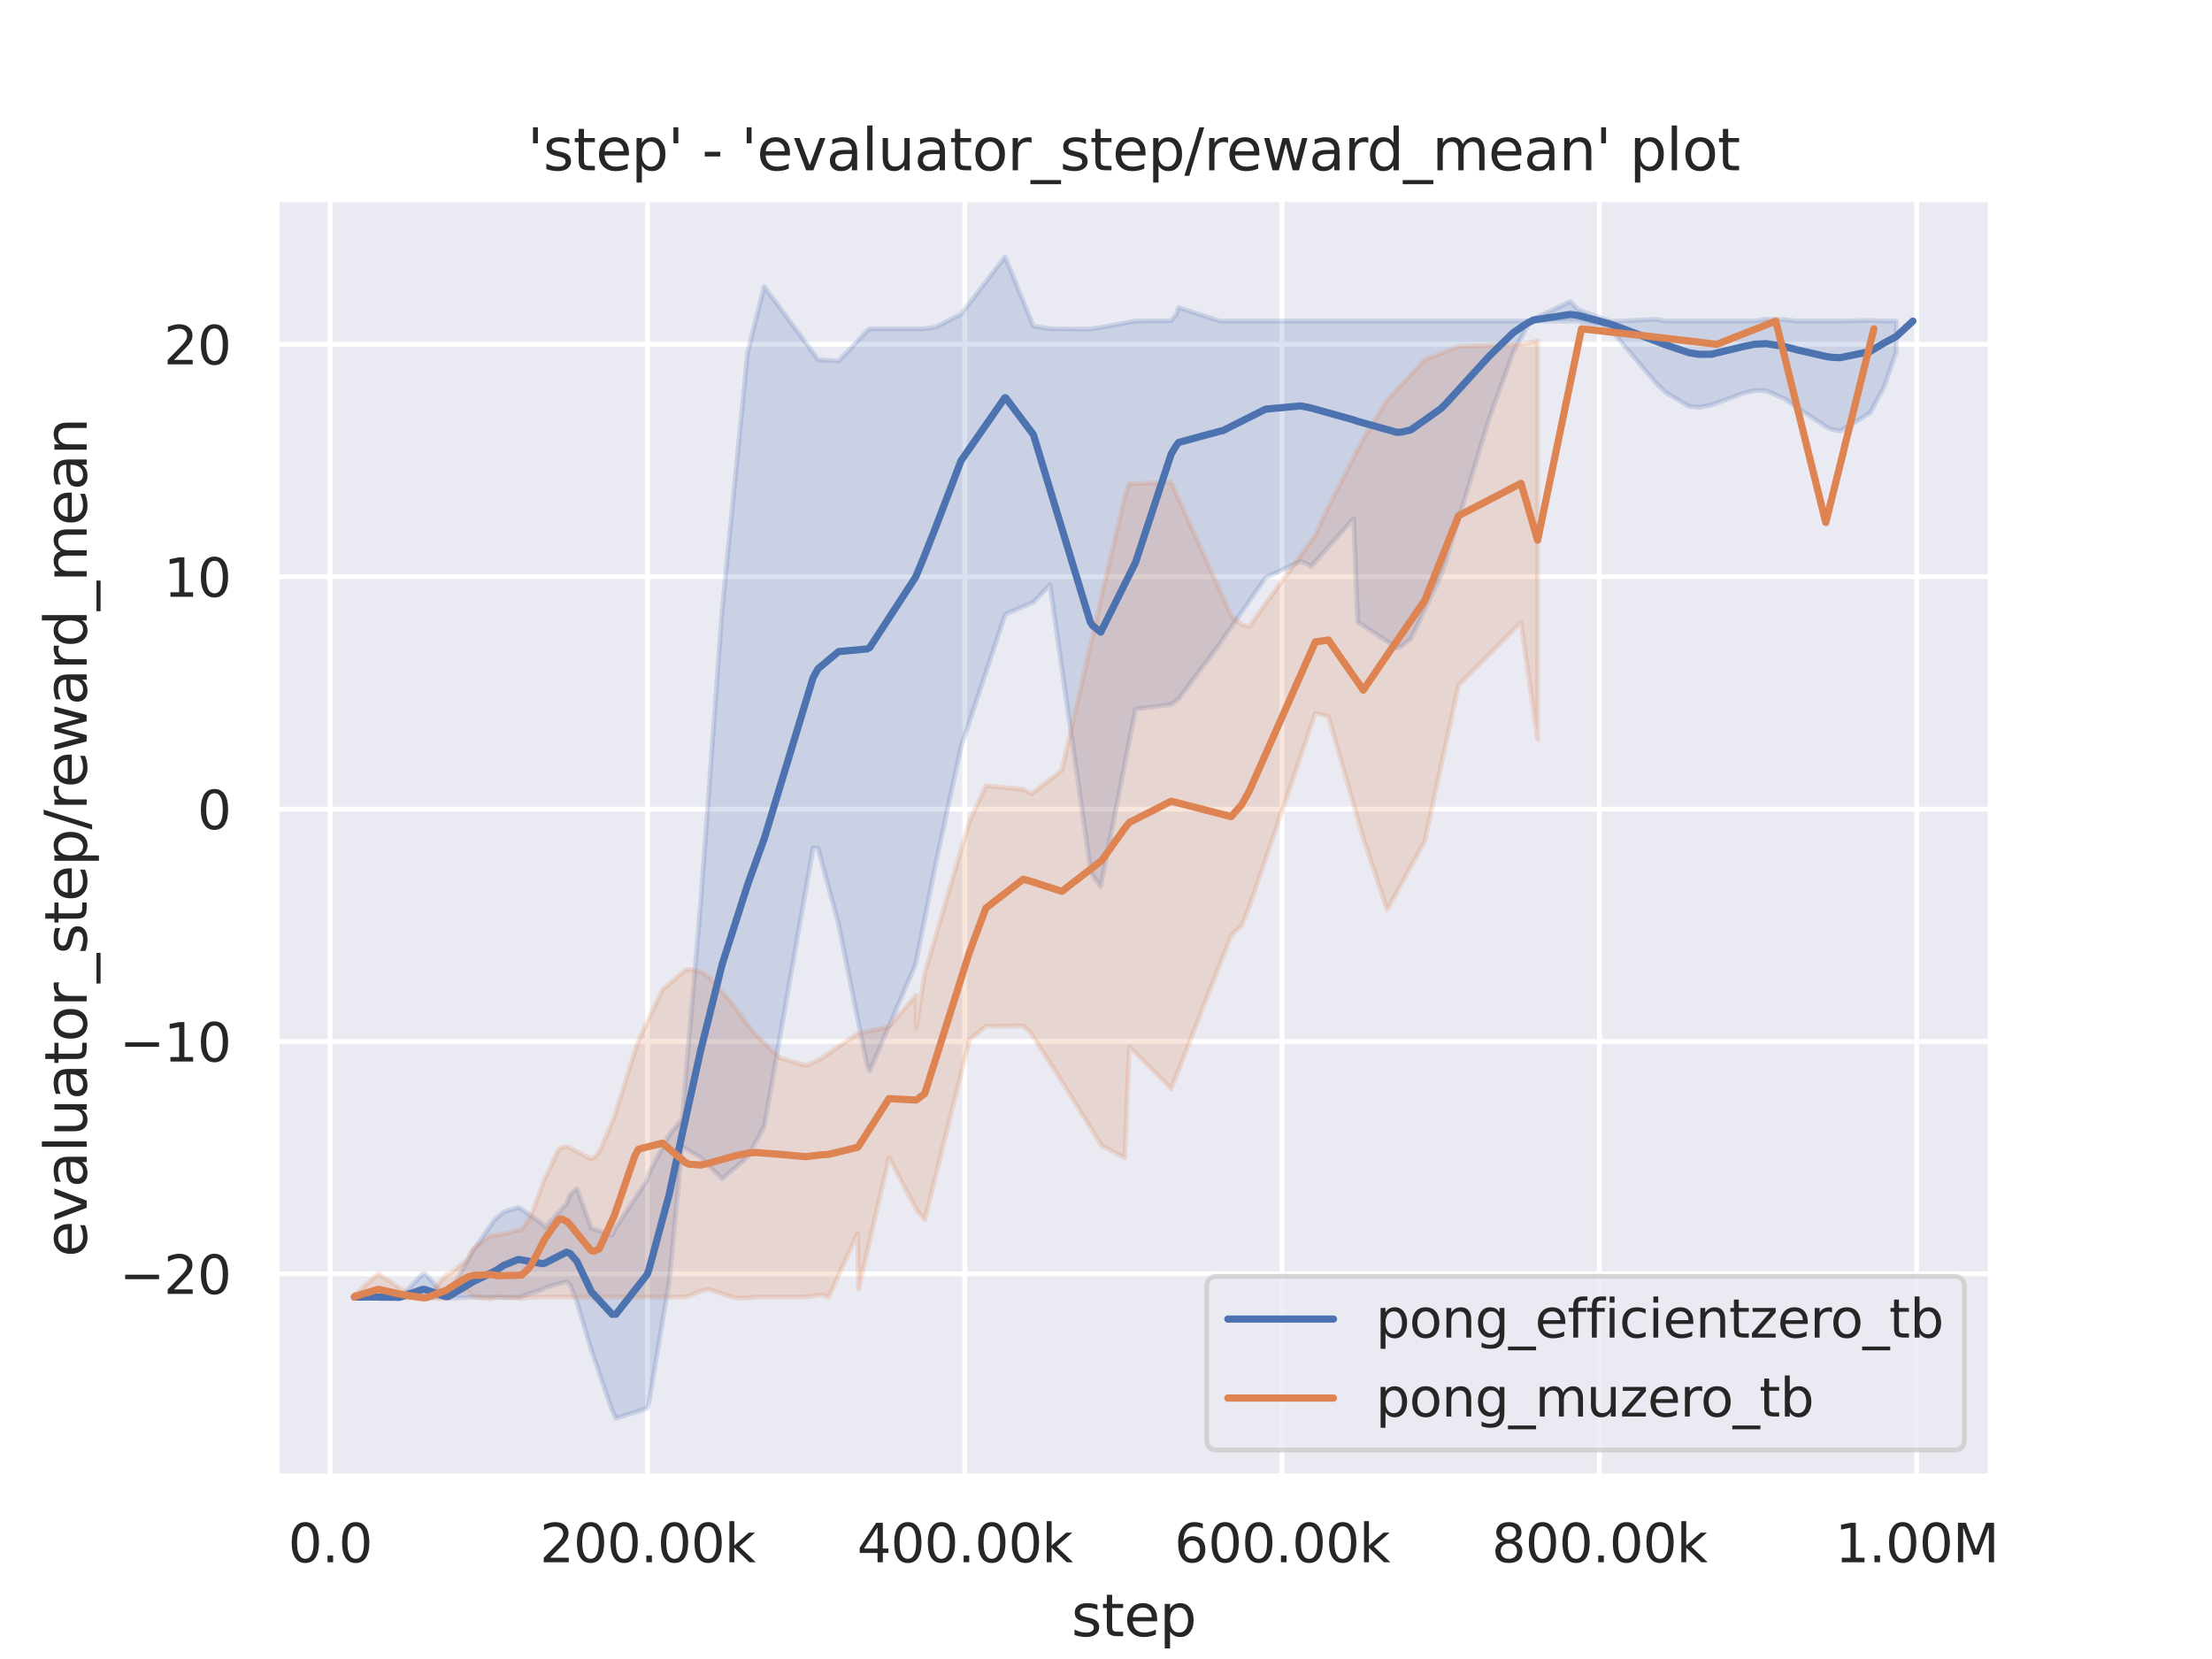 <?xml version="1.0" encoding="utf-8" standalone="no"?>
<!DOCTYPE svg PUBLIC "-//W3C//DTD SVG 1.1//EN"
  "http://www.w3.org/Graphics/SVG/1.1/DTD/svg11.dtd">
<svg xmlns:xlink="http://www.w3.org/1999/xlink" width="460.8pt" height="345.6pt" viewBox="0 0 460.8 345.6" xmlns="http://www.w3.org/2000/svg" version="1.1">
 <defs>
  <style type="text/css">*{stroke-linejoin: round; stroke-linecap: butt}</style>
 </defs>
 <g id="figure_1">
  <g id="patch_1">
   <path d="M 0 345.6 
L 460.8 345.6 
L 460.8 0 
L 0 0 
z
" style="fill: #ffffff"/>
  </g>
  <g id="axes_1">
   <g id="patch_2">
    <path d="M 57.6 307.584 
L 414.72 307.584 
L 414.72 41.472 
L 57.6 41.472 
z
" style="fill: #eaeaf2"/>
   </g>
   <g id="matplotlib.axis_1">
    <g id="xtick_1">
     <g id="line2d_1">
      <path d="M 68.774 307.584 
L 68.774 41.472 
" clip-path="url(#peaca41a9a9)" style="fill: none; stroke: #ffffff; stroke-linecap: round"/>
     </g>
     <g id="text_1">
      <!-- 0.0 -->
      <g style="fill: #262626" transform="translate(60.027 325.442)scale(0.11 -0.11)">
       <defs>
        <path id="DejaVuSans-30" d="M 2034 4250 
Q 1547 4250 1301 3770 
Q 1056 3291 1056 2328 
Q 1056 1369 1301 889 
Q 1547 409 2034 409 
Q 2525 409 2770 889 
Q 3016 1369 3016 2328 
Q 3016 3291 2770 3770 
Q 2525 4250 2034 4250 
z
M 2034 4750 
Q 2819 4750 3233 4129 
Q 3647 3509 3647 2328 
Q 3647 1150 3233 529 
Q 2819 -91 2034 -91 
Q 1250 -91 836 529 
Q 422 1150 422 2328 
Q 422 3509 836 4129 
Q 1250 4750 2034 4750 
z
" transform="scale(0.016)"/>
        <path id="DejaVuSans-2e" d="M 684 794 
L 1344 794 
L 1344 0 
L 684 0 
L 684 794 
z
" transform="scale(0.016)"/>
       </defs>
       <use xlink:href="#DejaVuSans-30"/>
       <use xlink:href="#DejaVuSans-2e" x="63.623"/>
       <use xlink:href="#DejaVuSans-30" x="95.41"/>
      </g>
     </g>
    </g>
    <g id="xtick_2">
     <g id="line2d_2">
      <path d="M 134.874 307.584 
L 134.874 41.472 
" clip-path="url(#peaca41a9a9)" style="fill: none; stroke: #ffffff; stroke-linecap: round"/>
     </g>
     <g id="text_2">
      <!-- 200.00k -->
      <g style="fill: #262626" transform="translate(112.444 325.442)scale(0.11 -0.11)">
       <defs>
        <path id="DejaVuSans-32" d="M 1228 531 
L 3431 531 
L 3431 0 
L 469 0 
L 469 531 
Q 828 903 1448 1529 
Q 2069 2156 2228 2338 
Q 2531 2678 2651 2914 
Q 2772 3150 2772 3378 
Q 2772 3750 2511 3984 
Q 2250 4219 1831 4219 
Q 1534 4219 1204 4116 
Q 875 4013 500 3803 
L 500 4441 
Q 881 4594 1212 4672 
Q 1544 4750 1819 4750 
Q 2544 4750 2975 4387 
Q 3406 4025 3406 3419 
Q 3406 3131 3298 2873 
Q 3191 2616 2906 2266 
Q 2828 2175 2409 1742 
Q 1991 1309 1228 531 
z
" transform="scale(0.016)"/>
        <path id="DejaVuSans-6b" d="M 581 4863 
L 1159 4863 
L 1159 1991 
L 2875 3500 
L 3609 3500 
L 1753 1863 
L 3688 0 
L 2938 0 
L 1159 1709 
L 1159 0 
L 581 0 
L 581 4863 
z
" transform="scale(0.016)"/>
       </defs>
       <use xlink:href="#DejaVuSans-32"/>
       <use xlink:href="#DejaVuSans-30" x="63.623"/>
       <use xlink:href="#DejaVuSans-30" x="127.246"/>
       <use xlink:href="#DejaVuSans-2e" x="190.869"/>
       <use xlink:href="#DejaVuSans-30" x="222.656"/>
       <use xlink:href="#DejaVuSans-30" x="286.279"/>
       <use xlink:href="#DejaVuSans-6b" x="349.902"/>
      </g>
     </g>
    </g>
    <g id="xtick_3">
     <g id="line2d_3">
      <path d="M 200.974 307.584 
L 200.974 41.472 
" clip-path="url(#peaca41a9a9)" style="fill: none; stroke: #ffffff; stroke-linecap: round"/>
     </g>
     <g id="text_3">
      <!-- 400.00k -->
      <g style="fill: #262626" transform="translate(178.544 325.442)scale(0.11 -0.11)">
       <defs>
        <path id="DejaVuSans-34" d="M 2419 4116 
L 825 1625 
L 2419 1625 
L 2419 4116 
z
M 2253 4666 
L 3047 4666 
L 3047 1625 
L 3713 1625 
L 3713 1100 
L 3047 1100 
L 3047 0 
L 2419 0 
L 2419 1100 
L 313 1100 
L 313 1709 
L 2253 4666 
z
" transform="scale(0.016)"/>
       </defs>
       <use xlink:href="#DejaVuSans-34"/>
       <use xlink:href="#DejaVuSans-30" x="63.623"/>
       <use xlink:href="#DejaVuSans-30" x="127.246"/>
       <use xlink:href="#DejaVuSans-2e" x="190.869"/>
       <use xlink:href="#DejaVuSans-30" x="222.656"/>
       <use xlink:href="#DejaVuSans-30" x="286.279"/>
       <use xlink:href="#DejaVuSans-6b" x="349.902"/>
      </g>
     </g>
    </g>
    <g id="xtick_4">
     <g id="line2d_4">
      <path d="M 267.074 307.584 
L 267.074 41.472 
" clip-path="url(#peaca41a9a9)" style="fill: none; stroke: #ffffff; stroke-linecap: round"/>
     </g>
     <g id="text_4">
      <!-- 600.00k -->
      <g style="fill: #262626" transform="translate(244.644 325.442)scale(0.11 -0.11)">
       <defs>
        <path id="DejaVuSans-36" d="M 2113 2584 
Q 1688 2584 1439 2293 
Q 1191 2003 1191 1497 
Q 1191 994 1439 701 
Q 1688 409 2113 409 
Q 2538 409 2786 701 
Q 3034 994 3034 1497 
Q 3034 2003 2786 2293 
Q 2538 2584 2113 2584 
z
M 3366 4563 
L 3366 3988 
Q 3128 4100 2886 4159 
Q 2644 4219 2406 4219 
Q 1781 4219 1451 3797 
Q 1122 3375 1075 2522 
Q 1259 2794 1537 2939 
Q 1816 3084 2150 3084 
Q 2853 3084 3261 2657 
Q 3669 2231 3669 1497 
Q 3669 778 3244 343 
Q 2819 -91 2113 -91 
Q 1303 -91 875 529 
Q 447 1150 447 2328 
Q 447 3434 972 4092 
Q 1497 4750 2381 4750 
Q 2619 4750 2861 4703 
Q 3103 4656 3366 4563 
z
" transform="scale(0.016)"/>
       </defs>
       <use xlink:href="#DejaVuSans-36"/>
       <use xlink:href="#DejaVuSans-30" x="63.623"/>
       <use xlink:href="#DejaVuSans-30" x="127.246"/>
       <use xlink:href="#DejaVuSans-2e" x="190.869"/>
       <use xlink:href="#DejaVuSans-30" x="222.656"/>
       <use xlink:href="#DejaVuSans-30" x="286.279"/>
       <use xlink:href="#DejaVuSans-6b" x="349.902"/>
      </g>
     </g>
    </g>
    <g id="xtick_5">
     <g id="line2d_5">
      <path d="M 333.174 307.584 
L 333.174 41.472 
" clip-path="url(#peaca41a9a9)" style="fill: none; stroke: #ffffff; stroke-linecap: round"/>
     </g>
     <g id="text_5">
      <!-- 800.00k -->
      <g style="fill: #262626" transform="translate(310.744 325.442)scale(0.11 -0.11)">
       <defs>
        <path id="DejaVuSans-38" d="M 2034 2216 
Q 1584 2216 1326 1975 
Q 1069 1734 1069 1313 
Q 1069 891 1326 650 
Q 1584 409 2034 409 
Q 2484 409 2743 651 
Q 3003 894 3003 1313 
Q 3003 1734 2745 1975 
Q 2488 2216 2034 2216 
z
M 1403 2484 
Q 997 2584 770 2862 
Q 544 3141 544 3541 
Q 544 4100 942 4425 
Q 1341 4750 2034 4750 
Q 2731 4750 3128 4425 
Q 3525 4100 3525 3541 
Q 3525 3141 3298 2862 
Q 3072 2584 2669 2484 
Q 3125 2378 3379 2068 
Q 3634 1759 3634 1313 
Q 3634 634 3220 271 
Q 2806 -91 2034 -91 
Q 1263 -91 848 271 
Q 434 634 434 1313 
Q 434 1759 690 2068 
Q 947 2378 1403 2484 
z
M 1172 3481 
Q 1172 3119 1398 2916 
Q 1625 2713 2034 2713 
Q 2441 2713 2670 2916 
Q 2900 3119 2900 3481 
Q 2900 3844 2670 4047 
Q 2441 4250 2034 4250 
Q 1625 4250 1398 4047 
Q 1172 3844 1172 3481 
z
" transform="scale(0.016)"/>
       </defs>
       <use xlink:href="#DejaVuSans-38"/>
       <use xlink:href="#DejaVuSans-30" x="63.623"/>
       <use xlink:href="#DejaVuSans-30" x="127.246"/>
       <use xlink:href="#DejaVuSans-2e" x="190.869"/>
       <use xlink:href="#DejaVuSans-30" x="222.656"/>
       <use xlink:href="#DejaVuSans-30" x="286.279"/>
       <use xlink:href="#DejaVuSans-6b" x="349.902"/>
      </g>
     </g>
    </g>
    <g id="xtick_6">
     <g id="line2d_6">
      <path d="M 399.274 307.584 
L 399.274 41.472 
" clip-path="url(#peaca41a9a9)" style="fill: none; stroke: #ffffff; stroke-linecap: round"/>
     </g>
     <g id="text_6">
      <!-- 1.00M -->
      <g style="fill: #262626" transform="translate(382.282 325.442)scale(0.11 -0.11)">
       <defs>
        <path id="DejaVuSans-31" d="M 794 531 
L 1825 531 
L 1825 4091 
L 703 3866 
L 703 4441 
L 1819 4666 
L 2450 4666 
L 2450 531 
L 3481 531 
L 3481 0 
L 794 0 
L 794 531 
z
" transform="scale(0.016)"/>
        <path id="DejaVuSans-4d" d="M 628 4666 
L 1569 4666 
L 2759 1491 
L 3956 4666 
L 4897 4666 
L 4897 0 
L 4281 0 
L 4281 4097 
L 3078 897 
L 2444 897 
L 1241 4097 
L 1241 0 
L 628 0 
L 628 4666 
z
" transform="scale(0.016)"/>
       </defs>
       <use xlink:href="#DejaVuSans-31"/>
       <use xlink:href="#DejaVuSans-2e" x="63.623"/>
       <use xlink:href="#DejaVuSans-30" x="95.41"/>
       <use xlink:href="#DejaVuSans-30" x="159.033"/>
       <use xlink:href="#DejaVuSans-4d" x="222.656"/>
      </g>
     </g>
    </g>
    <g id="text_7">
     <!-- step -->
     <g style="fill: #262626" transform="translate(223.181 340.848)scale(0.12 -0.12)">
      <defs>
       <path id="DejaVuSans-73" d="M 2834 3397 
L 2834 2853 
Q 2591 2978 2328 3040 
Q 2066 3103 1784 3103 
Q 1356 3103 1142 2972 
Q 928 2841 928 2578 
Q 928 2378 1081 2264 
Q 1234 2150 1697 2047 
L 1894 2003 
Q 2506 1872 2764 1633 
Q 3022 1394 3022 966 
Q 3022 478 2636 193 
Q 2250 -91 1575 -91 
Q 1294 -91 989 -36 
Q 684 19 347 128 
L 347 722 
Q 666 556 975 473 
Q 1284 391 1588 391 
Q 1994 391 2212 530 
Q 2431 669 2431 922 
Q 2431 1156 2273 1281 
Q 2116 1406 1581 1522 
L 1381 1569 
Q 847 1681 609 1914 
Q 372 2147 372 2553 
Q 372 3047 722 3315 
Q 1072 3584 1716 3584 
Q 2034 3584 2315 3537 
Q 2597 3491 2834 3397 
z
" transform="scale(0.016)"/>
       <path id="DejaVuSans-74" d="M 1172 4494 
L 1172 3500 
L 2356 3500 
L 2356 3053 
L 1172 3053 
L 1172 1153 
Q 1172 725 1289 603 
Q 1406 481 1766 481 
L 2356 481 
L 2356 0 
L 1766 0 
Q 1100 0 847 248 
Q 594 497 594 1153 
L 594 3053 
L 172 3053 
L 172 3500 
L 594 3500 
L 594 4494 
L 1172 4494 
z
" transform="scale(0.016)"/>
       <path id="DejaVuSans-65" d="M 3597 1894 
L 3597 1613 
L 953 1613 
Q 991 1019 1311 708 
Q 1631 397 2203 397 
Q 2534 397 2845 478 
Q 3156 559 3463 722 
L 3463 178 
Q 3153 47 2828 -22 
Q 2503 -91 2169 -91 
Q 1331 -91 842 396 
Q 353 884 353 1716 
Q 353 2575 817 3079 
Q 1281 3584 2069 3584 
Q 2775 3584 3186 3129 
Q 3597 2675 3597 1894 
z
M 3022 2063 
Q 3016 2534 2758 2815 
Q 2500 3097 2075 3097 
Q 1594 3097 1305 2825 
Q 1016 2553 972 2059 
L 3022 2063 
z
" transform="scale(0.016)"/>
       <path id="DejaVuSans-70" d="M 1159 525 
L 1159 -1331 
L 581 -1331 
L 581 3500 
L 1159 3500 
L 1159 2969 
Q 1341 3281 1617 3432 
Q 1894 3584 2278 3584 
Q 2916 3584 3314 3078 
Q 3713 2572 3713 1747 
Q 3713 922 3314 415 
Q 2916 -91 2278 -91 
Q 1894 -91 1617 61 
Q 1341 213 1159 525 
z
M 3116 1747 
Q 3116 2381 2855 2742 
Q 2594 3103 2138 3103 
Q 1681 3103 1420 2742 
Q 1159 2381 1159 1747 
Q 1159 1113 1420 752 
Q 1681 391 2138 391 
Q 2594 391 2855 752 
Q 3116 1113 3116 1747 
z
" transform="scale(0.016)"/>
      </defs>
      <use xlink:href="#DejaVuSans-73"/>
      <use xlink:href="#DejaVuSans-74" x="52.1"/>
      <use xlink:href="#DejaVuSans-65" x="91.309"/>
      <use xlink:href="#DejaVuSans-70" x="152.832"/>
     </g>
    </g>
   </g>
   <g id="matplotlib.axis_2">
    <g id="ytick_1">
     <g id="line2d_7">
      <path d="M 57.6 265.364 
L 414.72 265.364 
" clip-path="url(#peaca41a9a9)" style="fill: none; stroke: #ffffff; stroke-linecap: round"/>
     </g>
     <g id="text_8">
      <!-- −20 -->
      <g style="fill: #262626" transform="translate(24.885 269.543)scale(0.11 -0.11)">
       <defs>
        <path id="DejaVuSans-2212" d="M 678 2272 
L 4684 2272 
L 4684 1741 
L 678 1741 
L 678 2272 
z
" transform="scale(0.016)"/>
       </defs>
       <use xlink:href="#DejaVuSans-2212"/>
       <use xlink:href="#DejaVuSans-32" x="83.789"/>
       <use xlink:href="#DejaVuSans-30" x="147.412"/>
      </g>
     </g>
    </g>
    <g id="ytick_2">
     <g id="line2d_8">
      <path d="M 57.6 216.955 
L 414.72 216.955 
" clip-path="url(#peaca41a9a9)" style="fill: none; stroke: #ffffff; stroke-linecap: round"/>
     </g>
     <g id="text_9">
      <!-- −10 -->
      <g style="fill: #262626" transform="translate(24.885 221.134)scale(0.11 -0.11)">
       <use xlink:href="#DejaVuSans-2212"/>
       <use xlink:href="#DejaVuSans-31" x="83.789"/>
       <use xlink:href="#DejaVuSans-30" x="147.412"/>
      </g>
     </g>
    </g>
    <g id="ytick_3">
     <g id="line2d_9">
      <path d="M 57.6 168.545 
L 414.72 168.545 
" clip-path="url(#peaca41a9a9)" style="fill: none; stroke: #ffffff; stroke-linecap: round"/>
     </g>
     <g id="text_10">
      <!-- 0 -->
      <g style="fill: #262626" transform="translate(41.101 172.724)scale(0.11 -0.11)">
       <use xlink:href="#DejaVuSans-30"/>
      </g>
     </g>
    </g>
    <g id="ytick_4">
     <g id="line2d_10">
      <path d="M 57.6 120.135 
L 414.72 120.135 
" clip-path="url(#peaca41a9a9)" style="fill: none; stroke: #ffffff; stroke-linecap: round"/>
     </g>
     <g id="text_11">
      <!-- 10 -->
      <g style="fill: #262626" transform="translate(34.102 124.315)scale(0.11 -0.11)">
       <use xlink:href="#DejaVuSans-31"/>
       <use xlink:href="#DejaVuSans-30" x="63.623"/>
      </g>
     </g>
    </g>
    <g id="ytick_5">
     <g id="line2d_11">
      <path d="M 57.6 71.726 
L 414.72 71.726 
" clip-path="url(#peaca41a9a9)" style="fill: none; stroke: #ffffff; stroke-linecap: round"/>
     </g>
     <g id="text_12">
      <!-- 20 -->
      <g style="fill: #262626" transform="translate(34.102 75.905)scale(0.11 -0.11)">
       <use xlink:href="#DejaVuSans-32"/>
       <use xlink:href="#DejaVuSans-30" x="63.623"/>
      </g>
     </g>
    </g>
    <g id="text_13">
     <!-- evaluator_step/reward_mean -->
     <g style="fill: #262626" transform="translate(18.055 261.878)rotate(-90)scale(0.12 -0.12)">
      <defs>
       <path id="DejaVuSans-76" d="M 191 3500 
L 800 3500 
L 1894 563 
L 2988 3500 
L 3597 3500 
L 2284 0 
L 1503 0 
L 191 3500 
z
" transform="scale(0.016)"/>
       <path id="DejaVuSans-61" d="M 2194 1759 
Q 1497 1759 1228 1600 
Q 959 1441 959 1056 
Q 959 750 1161 570 
Q 1363 391 1709 391 
Q 2188 391 2477 730 
Q 2766 1069 2766 1631 
L 2766 1759 
L 2194 1759 
z
M 3341 1997 
L 3341 0 
L 2766 0 
L 2766 531 
Q 2569 213 2275 61 
Q 1981 -91 1556 -91 
Q 1019 -91 701 211 
Q 384 513 384 1019 
Q 384 1609 779 1909 
Q 1175 2209 1959 2209 
L 2766 2209 
L 2766 2266 
Q 2766 2663 2505 2880 
Q 2244 3097 1772 3097 
Q 1472 3097 1187 3025 
Q 903 2953 641 2809 
L 641 3341 
Q 956 3463 1253 3523 
Q 1550 3584 1831 3584 
Q 2591 3584 2966 3190 
Q 3341 2797 3341 1997 
z
" transform="scale(0.016)"/>
       <path id="DejaVuSans-6c" d="M 603 4863 
L 1178 4863 
L 1178 0 
L 603 0 
L 603 4863 
z
" transform="scale(0.016)"/>
       <path id="DejaVuSans-75" d="M 544 1381 
L 544 3500 
L 1119 3500 
L 1119 1403 
Q 1119 906 1312 657 
Q 1506 409 1894 409 
Q 2359 409 2629 706 
Q 2900 1003 2900 1516 
L 2900 3500 
L 3475 3500 
L 3475 0 
L 2900 0 
L 2900 538 
Q 2691 219 2414 64 
Q 2138 -91 1772 -91 
Q 1169 -91 856 284 
Q 544 659 544 1381 
z
M 1991 3584 
L 1991 3584 
z
" transform="scale(0.016)"/>
       <path id="DejaVuSans-6f" d="M 1959 3097 
Q 1497 3097 1228 2736 
Q 959 2375 959 1747 
Q 959 1119 1226 758 
Q 1494 397 1959 397 
Q 2419 397 2687 759 
Q 2956 1122 2956 1747 
Q 2956 2369 2687 2733 
Q 2419 3097 1959 3097 
z
M 1959 3584 
Q 2709 3584 3137 3096 
Q 3566 2609 3566 1747 
Q 3566 888 3137 398 
Q 2709 -91 1959 -91 
Q 1206 -91 779 398 
Q 353 888 353 1747 
Q 353 2609 779 3096 
Q 1206 3584 1959 3584 
z
" transform="scale(0.016)"/>
       <path id="DejaVuSans-72" d="M 2631 2963 
Q 2534 3019 2420 3045 
Q 2306 3072 2169 3072 
Q 1681 3072 1420 2755 
Q 1159 2438 1159 1844 
L 1159 0 
L 581 0 
L 581 3500 
L 1159 3500 
L 1159 2956 
Q 1341 3275 1631 3429 
Q 1922 3584 2338 3584 
Q 2397 3584 2469 3576 
Q 2541 3569 2628 3553 
L 2631 2963 
z
" transform="scale(0.016)"/>
       <path id="DejaVuSans-5f" d="M 3263 -1063 
L 3263 -1509 
L -63 -1509 
L -63 -1063 
L 3263 -1063 
z
" transform="scale(0.016)"/>
       <path id="DejaVuSans-2f" d="M 1625 4666 
L 2156 4666 
L 531 -594 
L 0 -594 
L 1625 4666 
z
" transform="scale(0.016)"/>
       <path id="DejaVuSans-77" d="M 269 3500 
L 844 3500 
L 1563 769 
L 2278 3500 
L 2956 3500 
L 3675 769 
L 4391 3500 
L 4966 3500 
L 4050 0 
L 3372 0 
L 2619 2869 
L 1863 0 
L 1184 0 
L 269 3500 
z
" transform="scale(0.016)"/>
       <path id="DejaVuSans-64" d="M 2906 2969 
L 2906 4863 
L 3481 4863 
L 3481 0 
L 2906 0 
L 2906 525 
Q 2725 213 2448 61 
Q 2172 -91 1784 -91 
Q 1150 -91 751 415 
Q 353 922 353 1747 
Q 353 2572 751 3078 
Q 1150 3584 1784 3584 
Q 2172 3584 2448 3432 
Q 2725 3281 2906 2969 
z
M 947 1747 
Q 947 1113 1208 752 
Q 1469 391 1925 391 
Q 2381 391 2643 752 
Q 2906 1113 2906 1747 
Q 2906 2381 2643 2742 
Q 2381 3103 1925 3103 
Q 1469 3103 1208 2742 
Q 947 2381 947 1747 
z
" transform="scale(0.016)"/>
       <path id="DejaVuSans-6d" d="M 3328 2828 
Q 3544 3216 3844 3400 
Q 4144 3584 4550 3584 
Q 5097 3584 5394 3201 
Q 5691 2819 5691 2113 
L 5691 0 
L 5113 0 
L 5113 2094 
Q 5113 2597 4934 2840 
Q 4756 3084 4391 3084 
Q 3944 3084 3684 2787 
Q 3425 2491 3425 1978 
L 3425 0 
L 2847 0 
L 2847 2094 
Q 2847 2600 2669 2842 
Q 2491 3084 2119 3084 
Q 1678 3084 1418 2786 
Q 1159 2488 1159 1978 
L 1159 0 
L 581 0 
L 581 3500 
L 1159 3500 
L 1159 2956 
Q 1356 3278 1631 3431 
Q 1906 3584 2284 3584 
Q 2666 3584 2933 3390 
Q 3200 3197 3328 2828 
z
" transform="scale(0.016)"/>
       <path id="DejaVuSans-6e" d="M 3513 2113 
L 3513 0 
L 2938 0 
L 2938 2094 
Q 2938 2591 2744 2837 
Q 2550 3084 2163 3084 
Q 1697 3084 1428 2787 
Q 1159 2491 1159 1978 
L 1159 0 
L 581 0 
L 581 3500 
L 1159 3500 
L 1159 2956 
Q 1366 3272 1645 3428 
Q 1925 3584 2291 3584 
Q 2894 3584 3203 3211 
Q 3513 2838 3513 2113 
z
" transform="scale(0.016)"/>
      </defs>
      <use xlink:href="#DejaVuSans-65"/>
      <use xlink:href="#DejaVuSans-76" x="61.523"/>
      <use xlink:href="#DejaVuSans-61" x="120.703"/>
      <use xlink:href="#DejaVuSans-6c" x="181.982"/>
      <use xlink:href="#DejaVuSans-75" x="209.766"/>
      <use xlink:href="#DejaVuSans-61" x="273.145"/>
      <use xlink:href="#DejaVuSans-74" x="334.424"/>
      <use xlink:href="#DejaVuSans-6f" x="373.633"/>
      <use xlink:href="#DejaVuSans-72" x="434.814"/>
      <use xlink:href="#DejaVuSans-5f" x="475.928"/>
      <use xlink:href="#DejaVuSans-73" x="525.928"/>
      <use xlink:href="#DejaVuSans-74" x="578.027"/>
      <use xlink:href="#DejaVuSans-65" x="617.236"/>
      <use xlink:href="#DejaVuSans-70" x="678.76"/>
      <use xlink:href="#DejaVuSans-2f" x="742.236"/>
      <use xlink:href="#DejaVuSans-72" x="775.928"/>
      <use xlink:href="#DejaVuSans-65" x="814.791"/>
      <use xlink:href="#DejaVuSans-77" x="876.314"/>
      <use xlink:href="#DejaVuSans-61" x="958.102"/>
      <use xlink:href="#DejaVuSans-72" x="1019.381"/>
      <use xlink:href="#DejaVuSans-64" x="1058.744"/>
      <use xlink:href="#DejaVuSans-5f" x="1122.221"/>
      <use xlink:href="#DejaVuSans-6d" x="1172.221"/>
      <use xlink:href="#DejaVuSans-65" x="1269.633"/>
      <use xlink:href="#DejaVuSans-61" x="1331.156"/>
      <use xlink:href="#DejaVuSans-6e" x="1392.436"/>
     </g>
    </g>
   </g>
   <g id="PolyCollection_1">
    <defs>
     <path id="m0c2055bf3d" d="M 73.935 -75.395 
L 73.935 -75.395 
L 73.992 -75.395 
L 78.456 -75.395 
L 78.537 -75.392 
L 78.636 -75.39 
L 83.28 -75.308 
L 83.298 -75.279 
L 83.443 -75.395 
L 88.028 -75.395 
L 88.347 -75.321 
L 88.584 -75.26 
L 92.709 -75.395 
L 93.07 -75.395 
L 93.453 -75.124 
L 97.689 -75.34 
L 98.26 -75.394 
L 98.435 -75.394 
L 102.959 -75.395 
L 103.377 -75.395 
L 105.01 -75.344 
L 107.884 -75.369 
L 108.195 -75.395 
L 113.068 -77.008 
L 113.561 -77.345 
L 118.027 -78.622 
L 118.804 -77.87 
L 120.174 -74.443 
L 123.198 -64.373 
L 127.538 -51.718 
L 128.319 -50.112 
L 134.817 -52.245 
L 135.201 -53.514 
L 139.396 -78.622 
L 142.103 -106.73 
L 145.987 -104.441 
L 150.437 -100.013 
L 155.764 -104.607 
L 159.187 -110.895 
L 159.196 -110.927 
L 169.375 -168.987 
L 170.41 -168.911 
L 174.699 -153.101 
L 180.607 -123.804 
L 181.178 -122.462 
L 190.714 -144.731 
L 192.341 -152.85 
L 194.935 -165.771 
L 200.22 -190.106 
L 209.317 -217.396 
L 209.512 -217.68 
L 215.269 -220.143 
L 218.735 -223.776 
L 227.126 -164.911 
L 227.592 -163.252 
L 229.302 -160.918 
L 236.545 -197.899 
L 243.987 -198.842 
L 245.084 -199.646 
L 245.527 -200.022 
L 254.13 -211.481 
L 254.708 -212.404 
L 263.588 -225.187 
L 263.67 -225.275 
L 270.972 -228.692 
L 272.458 -228.046 
L 273.149 -227.591 
L 281.991 -237.6 
L 282.84 -216.04 
L 291.005 -210.613 
L 291.935 -210.937 
L 293.92 -212.555 
L 300.132 -225.564 
L 301.046 -228.235 
L 309.147 -254.935 
L 310.252 -258.498 
L 315.254 -272.261 
L 318.271 -277.793 
L 319.498 -278.715 
L 327.128 -278.715 
L 328.733 -278.715 
L 335.3 -277.102 
L 336.048 -276.284 
L 337.8 -274.261 
L 344.827 -265.965 
L 346.971 -263.867 
L 351.808 -260.965 
L 353.888 -260.746 
L 356.524 -261.202 
L 362.944 -263.631 
L 365.505 -264.247 
L 367.946 -264.192 
L 371.73 -262.557 
L 374.43 -260.674 
L 380.637 -256.547 
L 381.749 -256.124 
L 383.349 -255.82 
L 389.573 -259.583 
L 392.404 -264.858 
L 395.009 -272.261 
L 395.009 -278.715 
L 395.009 -278.715 
L 392.404 -278.715 
L 389.573 -278.85 
L 383.349 -278.715 
L 381.749 -278.715 
L 380.637 -278.715 
L 374.43 -278.715 
L 371.73 -278.982 
L 367.946 -279.118 
L 365.505 -278.715 
L 362.944 -278.715 
L 356.524 -278.715 
L 353.888 -278.715 
L 351.808 -278.715 
L 346.971 -278.715 
L 344.827 -279.093 
L 337.8 -278.715 
L 336.048 -278.715 
L 335.3 -278.715 
L 328.733 -281.081 
L 327.128 -282.782 
L 319.498 -279.191 
L 318.271 -278.715 
L 315.254 -278.715 
L 310.252 -278.715 
L 309.147 -278.715 
L 301.046 -278.715 
L 300.132 -278.715 
L 293.92 -278.715 
L 291.935 -278.715 
L 291.005 -278.715 
L 282.84 -278.715 
L 281.991 -278.715 
L 273.149 -278.716 
L 272.458 -278.715 
L 270.972 -278.714 
L 263.67 -278.715 
L 263.588 -278.715 
L 254.708 -278.715 
L 254.13 -278.71 
L 245.527 -281.542 
L 245.084 -280.173 
L 243.987 -278.77 
L 236.545 -278.715 
L 229.302 -277.384 
L 227.592 -277.102 
L 227.126 -277.04 
L 218.735 -277.102 
L 215.269 -277.669 
L 209.512 -291.756 
L 209.317 -292.032 
L 200.22 -280.165 
L 194.935 -277.45 
L 192.341 -277.074 
L 190.714 -277.102 
L 181.178 -277.102 
L 180.607 -276.649 
L 174.699 -270.39 
L 170.41 -270.647 
L 169.375 -272.136 
L 159.196 -285.897 
L 159.187 -285.882 
L 155.764 -272.261 
L 150.437 -218.408 
L 145.987 -157.628 
L 142.103 -112.509 
L 139.396 -109.163 
L 135.201 -101.213 
L 134.817 -99.771 
L 128.319 -89.918 
L 127.538 -88.267 
L 123.198 -89.73 
L 120.174 -97.986 
L 118.804 -96.796 
L 118.027 -94.885 
L 113.561 -89.902 
L 113.068 -90.582 
L 108.195 -93.995 
L 107.884 -94.016 
L 105.01 -93.145 
L 103.377 -91.83 
L 102.959 -91.404 
L 98.435 -84.839 
L 98.26 -84.523 
L 97.689 -83.463 
L 93.453 -76.118 
L 93.07 -75.71 
L 92.709 -75.731 
L 88.584 -80.236 
L 88.347 -80.253 
L 88.028 -80.202 
L 83.443 -75.404 
L 83.298 -75.395 
L 83.28 -75.395 
L 78.636 -75.395 
L 78.537 -75.435 
L 78.456 -75.468 
L 73.992 -75.398 
L 73.935 -75.395 
z
" style="stroke: #4c72b0; stroke-opacity: 0.2"/>
    </defs>
    <g clip-path="url(#peaca41a9a9)">
     <use xlink:href="#m0c2055bf3d" x="0" y="345.6" style="fill: #4c72b0; fill-opacity: 0.2; stroke: #4c72b0; stroke-opacity: 0.2"/>
    </g>
   </g>
   <g id="PolyCollection_2">
    <defs>
     <path id="m0bf4f8cee2" d="M 74.018 -75.883 
L 74.018 -75.395 
L 74.04 -75.395 
L 78.723 -75.352 
L 78.806 -75.362 
L 79.091 -75.389 
L 83.616 -75.395 
L 83.624 -75.395 
L 83.834 -75.395 
L 88.07 -74.923 
L 88.324 -75.044 
L 88.847 -75.177 
L 92.984 -75.075 
L 93.303 -75.395 
L 93.728 -75.86 
L 97.362 -76.768 
L 98.345 -75.652 
L 98.638 -75.395 
L 102.302 -75.022 
L 103.671 -75.395 
L 103.81 -75.423 
L 108.645 -75.091 
L 110.15 -75.349 
L 110.77 -75.349 
L 113.501 -75.395 
L 116.356 -75.405 
L 116.939 -75.402 
L 118.24 -75.395 
L 123.105 -75.395 
L 123.738 -75.002 
L 124.837 -75.395 
L 127.976 -75.395 
L 132.256 -75.383 
L 132.398 -75.385 
L 133.024 -75.395 
L 137.992 -75.395 
L 142.807 -75.395 
L 143.515 -75.626 
L 146.027 -76.681 
L 147.688 -77.008 
L 152.446 -75.395 
L 153.544 -75.194 
L 155.981 -75.254 
L 157.378 -75.395 
L 162.474 -75.395 
L 167.671 -75.395 
L 168.387 -75.532 
L 171.182 -75.865 
L 172.624 -75.395 
L 178.682 -88.704 
L 178.833 -77.008 
L 185.193 -104.441 
L 190.852 -93.693 
L 190.876 -93.638 
L 192.641 -91.531 
L 201.975 -129.039 
L 205.385 -131.808 
L 213.152 -131.873 
L 214.838 -130.262 
L 221.204 -120.3 
L 229.526 -106.905 
L 234.296 -104.441 
L 235.232 -127.546 
L 243.986 -118.796 
L 256.462 -150.706 
L 258.677 -152.85 
L 260.23 -156.661 
L 274.013 -197.041 
L 276.738 -196.352 
L 284.001 -170.987 
L 288.963 -156.077 
L 296.774 -170.296 
L 303.849 -202.873 
L 316.851 -215.945 
L 320.314 -191.578 
L 320.314 -274.567 
L 320.314 -274.567 
L 316.851 -273.874 
L 303.849 -273.452 
L 296.774 -270.647 
L 288.963 -262.188 
L 284.001 -254.226 
L 276.738 -239.988 
L 274.013 -234.144 
L 260.23 -215.093 
L 258.677 -215.476 
L 256.462 -217.396 
L 243.986 -245.089 
L 235.232 -244.828 
L 234.296 -242.129 
L 229.526 -221.59 
L 221.204 -185.123 
L 214.838 -180.22 
L 213.152 -181.188 
L 205.385 -181.896 
L 201.975 -174.521 
L 192.641 -142.838 
L 190.876 -131.516 
L 190.852 -138.275 
L 185.193 -131.713 
L 178.833 -130.317 
L 178.682 -130.259 
L 172.624 -126.161 
L 171.182 -125.141 
L 168.387 -123.804 
L 167.671 -123.666 
L 162.474 -125.216 
L 157.378 -130.121 
L 155.981 -131.873 
L 153.544 -135.161 
L 152.446 -136.652 
L 147.688 -142.068 
L 146.027 -143.168 
L 143.515 -143.667 
L 142.807 -143.54 
L 137.992 -139.412 
L 133.024 -128.844 
L 132.398 -127.032 
L 132.256 -126.606 
L 127.976 -112.929 
L 124.837 -105.614 
L 123.738 -104.441 
L 123.105 -104.189 
L 118.24 -106.711 
L 116.939 -106.542 
L 116.356 -106.054 
L 113.501 -100.084 
L 110.77 -92.823 
L 110.15 -91.531 
L 108.645 -89.408 
L 103.81 -88.304 
L 103.671 -88.31 
L 102.302 -88.236 
L 98.638 -85.535 
L 98.345 -85.077 
L 97.362 -83.242 
L 93.728 -80.236 
L 93.303 -80.157 
L 92.984 -80.007 
L 88.847 -75.395 
L 88.324 -75.395 
L 88.07 -75.489 
L 83.834 -76.892 
L 83.624 -77.008 
L 83.616 -77.013 
L 79.091 -80.109 
L 78.806 -80.211 
L 78.723 -80.236 
L 74.04 -75.938 
L 74.018 -75.883 
z
" style="stroke: #dd8452; stroke-opacity: 0.2"/>
    </defs>
    <g clip-path="url(#peaca41a9a9)">
     <use xlink:href="#m0bf4f8cee2" x="0" y="345.6" style="fill: #dd8452; fill-opacity: 0.2; stroke: #dd8452; stroke-opacity: 0.2"/>
    </g>
   </g>
   <g id="line2d_12">
    <path d="M 73.834 270.205 
L 73.935 270.205 
L 73.992 270.204 
L 78.456 270.181 
L 78.537 270.192 
L 78.636 270.207 
L 83.28 270.249 
L 83.298 270.244 
L 83.443 270.202 
L 88.028 268.603 
L 88.347 268.61 
L 88.584 268.637 
L 92.709 270.093 
L 93.07 270.1 
L 93.453 270.055 
L 97.689 267.535 
L 98.26 267.163 
L 98.435 267.057 
L 102.959 264.866 
L 103.377 264.617 
L 105.01 263.569 
L 107.884 262.393 
L 108.195 262.386 
L 113.068 263.251 
L 113.561 263.106 
L 118.027 260.84 
L 118.804 261.171 
L 120.174 262.751 
L 123.198 269.101 
L 127.538 273.807 
L 128.319 273.763 
L 134.817 265.493 
L 135.201 264.425 
L 139.396 248.86 
L 142.103 236.293 
L 145.987 218.71 
L 150.437 200.881 
L 155.764 184.246 
L 159.187 174.773 
L 159.196 174.747 
L 169.375 141.178 
L 170.41 139.319 
L 174.699 135.736 
L 180.607 135.185 
L 181.178 134.9 
L 190.714 120.263 
L 192.341 116.383 
L 194.935 109.795 
L 200.22 95.938 
L 209.317 82.876 
L 209.512 82.883 
L 215.269 90.523 
L 218.735 101.952 
L 227.126 129.583 
L 227.592 130.318 
L 229.302 131.691 
L 236.545 117.177 
L 243.987 94.567 
L 245.084 92.751 
L 245.527 92.173 
L 254.13 89.836 
L 254.708 89.727 
L 263.588 85.265 
L 263.67 85.232 
L 270.972 84.565 
L 272.458 84.849 
L 273.149 85.002 
L 281.991 87.47 
L 282.84 87.777 
L 291.005 90.061 
L 291.935 90.015 
L 293.92 89.548 
L 300.132 85.149 
L 301.046 84.25 
L 309.147 75.376 
L 310.252 74.162 
L 315.254 69.288 
L 318.271 67.25 
L 319.498 66.65 
L 327.128 65.502 
L 328.733 65.702 
L 335.3 67.466 
L 336.048 67.73 
L 337.8 68.369 
L 344.827 71.009 
L 346.971 71.834 
L 351.808 73.468 
L 353.888 73.81 
L 356.524 73.798 
L 362.944 72.244 
L 365.505 71.707 
L 367.946 71.591 
L 371.73 72.182 
L 374.43 72.898 
L 380.637 74.307 
L 381.749 74.436 
L 383.349 74.517 
L 389.573 73.217 
L 392.404 71.504 
L 395.009 70.112 
L 398.487 66.885 
" clip-path="url(#peaca41a9a9)" style="fill: none; stroke: #4c72b0; stroke-width: 1.5; stroke-linecap: round"/>
   </g>
   <g id="line2d_13">
    <path d="M 73.833 270.205 
L 74.018 269.961 
L 74.04 270.024 
L 78.723 268.605 
L 78.806 268.611 
L 79.091 268.636 
L 83.616 269.65 
L 83.624 269.652 
L 83.834 269.703 
L 88.07 270.331 
L 88.324 270.334 
L 88.847 270.319 
L 92.984 268.775 
L 93.303 268.558 
L 93.728 268.256 
L 97.362 266.056 
L 98.345 265.745 
L 98.638 265.679 
L 102.302 265.511 
L 103.671 265.732 
L 103.81 265.761 
L 108.645 265.635 
L 110.15 264.226 
L 110.77 263.335 
L 113.501 258.072 
L 116.356 254.061 
L 116.939 253.904 
L 118.24 254.531 
L 123.105 260.474 
L 123.738 260.654 
L 124.837 260.131 
L 127.976 253.198 
L 132.256 240.767 
L 132.398 240.481 
L 133.024 239.384 
L 137.992 238.132 
L 142.807 242.185 
L 143.515 242.53 
L 146.027 242.695 
L 147.688 242.306 
L 152.446 240.972 
L 153.544 240.668 
L 155.981 240.202 
L 157.378 240.085 
L 162.474 240.471 
L 167.671 240.943 
L 168.387 240.897 
L 171.182 240.557 
L 172.624 240.482 
L 178.682 238.991 
L 178.833 238.818 
L 185.193 228.868 
L 190.852 229.161 
L 190.876 229.155 
L 192.641 227.819 
L 201.975 198.304 
L 205.385 189.171 
L 213.152 183.153 
L 214.838 183.626 
L 221.204 185.689 
L 229.526 179.235 
L 234.296 172.539 
L 235.232 171.355 
L 243.986 166.9 
L 256.462 170.124 
L 258.677 167.605 
L 260.23 164.815 
L 274.013 133.71 
L 276.738 133.322 
L 284.001 143.768 
L 288.963 136.467 
L 296.774 125.129 
L 303.849 107.437 
L 316.851 100.69 
L 320.314 112.527 
L 329.455 68.498 
L 343.939 70.112 
L 357.632 71.726 
L 369.922 66.885 
L 380.341 108.84 
L 390.374 68.498 
" clip-path="url(#peaca41a9a9)" style="fill: none; stroke: #dd8452; stroke-width: 1.5; stroke-linecap: round"/>
   </g>
   <g id="patch_3">
    <path d="M 57.6 307.584 
L 57.6 41.472 
" style="fill: none; stroke: #ffffff; stroke-width: 1.25; stroke-linejoin: miter; stroke-linecap: square"/>
   </g>
   <g id="patch_4">
    <path d="M 414.72 307.584 
L 414.72 41.472 
" style="fill: none; stroke: #ffffff; stroke-width: 1.25; stroke-linejoin: miter; stroke-linecap: square"/>
   </g>
   <g id="patch_5">
    <path d="M 57.6 307.584 
L 414.72 307.584 
" style="fill: none; stroke: #ffffff; stroke-width: 1.25; stroke-linejoin: miter; stroke-linecap: square"/>
   </g>
   <g id="patch_6">
    <path d="M 57.6 41.472 
L 414.72 41.472 
" style="fill: none; stroke: #ffffff; stroke-width: 1.25; stroke-linejoin: miter; stroke-linecap: square"/>
   </g>
   <g id="text_14">
    <!-- 'step' - 'evaluator_step/reward_mean' plot -->
    <g style="fill: #262626" transform="translate(109.851 35.472)scale(0.12 -0.12)">
     <defs>
      <path id="DejaVuSans-27" d="M 1147 4666 
L 1147 2931 
L 616 2931 
L 616 4666 
L 1147 4666 
z
" transform="scale(0.016)"/>
      <path id="DejaVuSans-20" transform="scale(0.016)"/>
      <path id="DejaVuSans-2d" d="M 313 2009 
L 1997 2009 
L 1997 1497 
L 313 1497 
L 313 2009 
z
" transform="scale(0.016)"/>
     </defs>
     <use xlink:href="#DejaVuSans-27"/>
     <use xlink:href="#DejaVuSans-73" x="27.49"/>
     <use xlink:href="#DejaVuSans-74" x="79.59"/>
     <use xlink:href="#DejaVuSans-65" x="118.799"/>
     <use xlink:href="#DejaVuSans-70" x="180.322"/>
     <use xlink:href="#DejaVuSans-27" x="243.799"/>
     <use xlink:href="#DejaVuSans-20" x="271.289"/>
     <use xlink:href="#DejaVuSans-2d" x="303.076"/>
     <use xlink:href="#DejaVuSans-20" x="339.16"/>
     <use xlink:href="#DejaVuSans-27" x="370.947"/>
     <use xlink:href="#DejaVuSans-65" x="398.438"/>
     <use xlink:href="#DejaVuSans-76" x="459.961"/>
     <use xlink:href="#DejaVuSans-61" x="519.141"/>
     <use xlink:href="#DejaVuSans-6c" x="580.42"/>
     <use xlink:href="#DejaVuSans-75" x="608.203"/>
     <use xlink:href="#DejaVuSans-61" x="671.582"/>
     <use xlink:href="#DejaVuSans-74" x="732.861"/>
     <use xlink:href="#DejaVuSans-6f" x="772.07"/>
     <use xlink:href="#DejaVuSans-72" x="833.252"/>
     <use xlink:href="#DejaVuSans-5f" x="874.365"/>
     <use xlink:href="#DejaVuSans-73" x="924.365"/>
     <use xlink:href="#DejaVuSans-74" x="976.465"/>
     <use xlink:href="#DejaVuSans-65" x="1015.674"/>
     <use xlink:href="#DejaVuSans-70" x="1077.197"/>
     <use xlink:href="#DejaVuSans-2f" x="1140.674"/>
     <use xlink:href="#DejaVuSans-72" x="1174.365"/>
     <use xlink:href="#DejaVuSans-65" x="1213.229"/>
     <use xlink:href="#DejaVuSans-77" x="1274.752"/>
     <use xlink:href="#DejaVuSans-61" x="1356.539"/>
     <use xlink:href="#DejaVuSans-72" x="1417.818"/>
     <use xlink:href="#DejaVuSans-64" x="1457.182"/>
     <use xlink:href="#DejaVuSans-5f" x="1520.658"/>
     <use xlink:href="#DejaVuSans-6d" x="1570.658"/>
     <use xlink:href="#DejaVuSans-65" x="1668.07"/>
     <use xlink:href="#DejaVuSans-61" x="1729.594"/>
     <use xlink:href="#DejaVuSans-6e" x="1790.873"/>
     <use xlink:href="#DejaVuSans-27" x="1854.252"/>
     <use xlink:href="#DejaVuSans-20" x="1881.742"/>
     <use xlink:href="#DejaVuSans-70" x="1913.529"/>
     <use xlink:href="#DejaVuSans-6c" x="1977.006"/>
     <use xlink:href="#DejaVuSans-6f" x="2004.789"/>
     <use xlink:href="#DejaVuSans-74" x="2065.971"/>
    </g>
   </g>
   <g id="legend_1">
    <g id="patch_7">
     <path d="M 253.584 302.084 
L 407.02 302.084 
Q 409.22 302.084 409.22 299.884 
L 409.22 268.08 
Q 409.22 265.88 407.02 265.88 
L 253.584 265.88 
Q 251.384 265.88 251.384 268.08 
L 251.384 299.884 
Q 251.384 302.084 253.584 302.084 
z
" style="fill: #eaeaf2; opacity: 0.8; stroke: #cccccc; stroke-linejoin: miter"/>
    </g>
    <g id="line2d_14">
     <path d="M 255.784 274.789 
L 266.784 274.789 
L 277.784 274.789 
" style="fill: none; stroke: #4c72b0; stroke-width: 1.5; stroke-linecap: round"/>
    </g>
    <g id="text_15">
     <!-- pong_efficientzero_tb -->
     <g style="fill: #262626" transform="translate(286.584 278.639)scale(0.11 -0.11)">
      <defs>
       <path id="DejaVuSans-67" d="M 2906 1791 
Q 2906 2416 2648 2759 
Q 2391 3103 1925 3103 
Q 1463 3103 1205 2759 
Q 947 2416 947 1791 
Q 947 1169 1205 825 
Q 1463 481 1925 481 
Q 2391 481 2648 825 
Q 2906 1169 2906 1791 
z
M 3481 434 
Q 3481 -459 3084 -895 
Q 2688 -1331 1869 -1331 
Q 1566 -1331 1297 -1286 
Q 1028 -1241 775 -1147 
L 775 -588 
Q 1028 -725 1275 -790 
Q 1522 -856 1778 -856 
Q 2344 -856 2625 -561 
Q 2906 -266 2906 331 
L 2906 616 
Q 2728 306 2450 153 
Q 2172 0 1784 0 
Q 1141 0 747 490 
Q 353 981 353 1791 
Q 353 2603 747 3093 
Q 1141 3584 1784 3584 
Q 2172 3584 2450 3431 
Q 2728 3278 2906 2969 
L 2906 3500 
L 3481 3500 
L 3481 434 
z
" transform="scale(0.016)"/>
       <path id="DejaVuSans-66" d="M 2375 4863 
L 2375 4384 
L 1825 4384 
Q 1516 4384 1395 4259 
Q 1275 4134 1275 3809 
L 1275 3500 
L 2222 3500 
L 2222 3053 
L 1275 3053 
L 1275 0 
L 697 0 
L 697 3053 
L 147 3053 
L 147 3500 
L 697 3500 
L 697 3744 
Q 697 4328 969 4595 
Q 1241 4863 1831 4863 
L 2375 4863 
z
" transform="scale(0.016)"/>
       <path id="DejaVuSans-69" d="M 603 3500 
L 1178 3500 
L 1178 0 
L 603 0 
L 603 3500 
z
M 603 4863 
L 1178 4863 
L 1178 4134 
L 603 4134 
L 603 4863 
z
" transform="scale(0.016)"/>
       <path id="DejaVuSans-63" d="M 3122 3366 
L 3122 2828 
Q 2878 2963 2633 3030 
Q 2388 3097 2138 3097 
Q 1578 3097 1268 2742 
Q 959 2388 959 1747 
Q 959 1106 1268 751 
Q 1578 397 2138 397 
Q 2388 397 2633 464 
Q 2878 531 3122 666 
L 3122 134 
Q 2881 22 2623 -34 
Q 2366 -91 2075 -91 
Q 1284 -91 818 406 
Q 353 903 353 1747 
Q 353 2603 823 3093 
Q 1294 3584 2113 3584 
Q 2378 3584 2631 3529 
Q 2884 3475 3122 3366 
z
" transform="scale(0.016)"/>
       <path id="DejaVuSans-7a" d="M 353 3500 
L 3084 3500 
L 3084 2975 
L 922 459 
L 3084 459 
L 3084 0 
L 275 0 
L 275 525 
L 2438 3041 
L 353 3041 
L 353 3500 
z
" transform="scale(0.016)"/>
       <path id="DejaVuSans-62" d="M 3116 1747 
Q 3116 2381 2855 2742 
Q 2594 3103 2138 3103 
Q 1681 3103 1420 2742 
Q 1159 2381 1159 1747 
Q 1159 1113 1420 752 
Q 1681 391 2138 391 
Q 2594 391 2855 752 
Q 3116 1113 3116 1747 
z
M 1159 2969 
Q 1341 3281 1617 3432 
Q 1894 3584 2278 3584 
Q 2916 3584 3314 3078 
Q 3713 2572 3713 1747 
Q 3713 922 3314 415 
Q 2916 -91 2278 -91 
Q 1894 -91 1617 61 
Q 1341 213 1159 525 
L 1159 0 
L 581 0 
L 581 4863 
L 1159 4863 
L 1159 2969 
z
" transform="scale(0.016)"/>
      </defs>
      <use xlink:href="#DejaVuSans-70"/>
      <use xlink:href="#DejaVuSans-6f" x="63.477"/>
      <use xlink:href="#DejaVuSans-6e" x="124.658"/>
      <use xlink:href="#DejaVuSans-67" x="188.037"/>
      <use xlink:href="#DejaVuSans-5f" x="251.514"/>
      <use xlink:href="#DejaVuSans-65" x="301.514"/>
      <use xlink:href="#DejaVuSans-66" x="363.037"/>
      <use xlink:href="#DejaVuSans-66" x="398.242"/>
      <use xlink:href="#DejaVuSans-69" x="433.447"/>
      <use xlink:href="#DejaVuSans-63" x="461.23"/>
      <use xlink:href="#DejaVuSans-69" x="516.211"/>
      <use xlink:href="#DejaVuSans-65" x="543.994"/>
      <use xlink:href="#DejaVuSans-6e" x="605.518"/>
      <use xlink:href="#DejaVuSans-74" x="668.896"/>
      <use xlink:href="#DejaVuSans-7a" x="708.105"/>
      <use xlink:href="#DejaVuSans-65" x="760.596"/>
      <use xlink:href="#DejaVuSans-72" x="822.119"/>
      <use xlink:href="#DejaVuSans-6f" x="860.982"/>
      <use xlink:href="#DejaVuSans-5f" x="922.164"/>
      <use xlink:href="#DejaVuSans-74" x="972.164"/>
      <use xlink:href="#DejaVuSans-62" x="1011.373"/>
     </g>
    </g>
    <g id="line2d_15">
     <path d="M 255.784 291.24 
L 266.784 291.24 
L 277.784 291.24 
" style="fill: none; stroke: #dd8452; stroke-width: 1.5; stroke-linecap: round"/>
    </g>
    <g id="text_16">
     <!-- pong_muzero_tb -->
     <g style="fill: #262626" transform="translate(286.584 295.09)scale(0.11 -0.11)">
      <use xlink:href="#DejaVuSans-70"/>
      <use xlink:href="#DejaVuSans-6f" x="63.477"/>
      <use xlink:href="#DejaVuSans-6e" x="124.658"/>
      <use xlink:href="#DejaVuSans-67" x="188.037"/>
      <use xlink:href="#DejaVuSans-5f" x="251.514"/>
      <use xlink:href="#DejaVuSans-6d" x="301.514"/>
      <use xlink:href="#DejaVuSans-75" x="398.926"/>
      <use xlink:href="#DejaVuSans-7a" x="462.305"/>
      <use xlink:href="#DejaVuSans-65" x="514.795"/>
      <use xlink:href="#DejaVuSans-72" x="576.318"/>
      <use xlink:href="#DejaVuSans-6f" x="615.182"/>
      <use xlink:href="#DejaVuSans-5f" x="676.363"/>
      <use xlink:href="#DejaVuSans-74" x="726.363"/>
      <use xlink:href="#DejaVuSans-62" x="765.572"/>
     </g>
    </g>
   </g>
  </g>
 </g>
 <defs>
  <clipPath id="peaca41a9a9">
   <rect x="57.6" y="41.472" width="357.12" height="266.112"/>
  </clipPath>
 </defs>
</svg>
